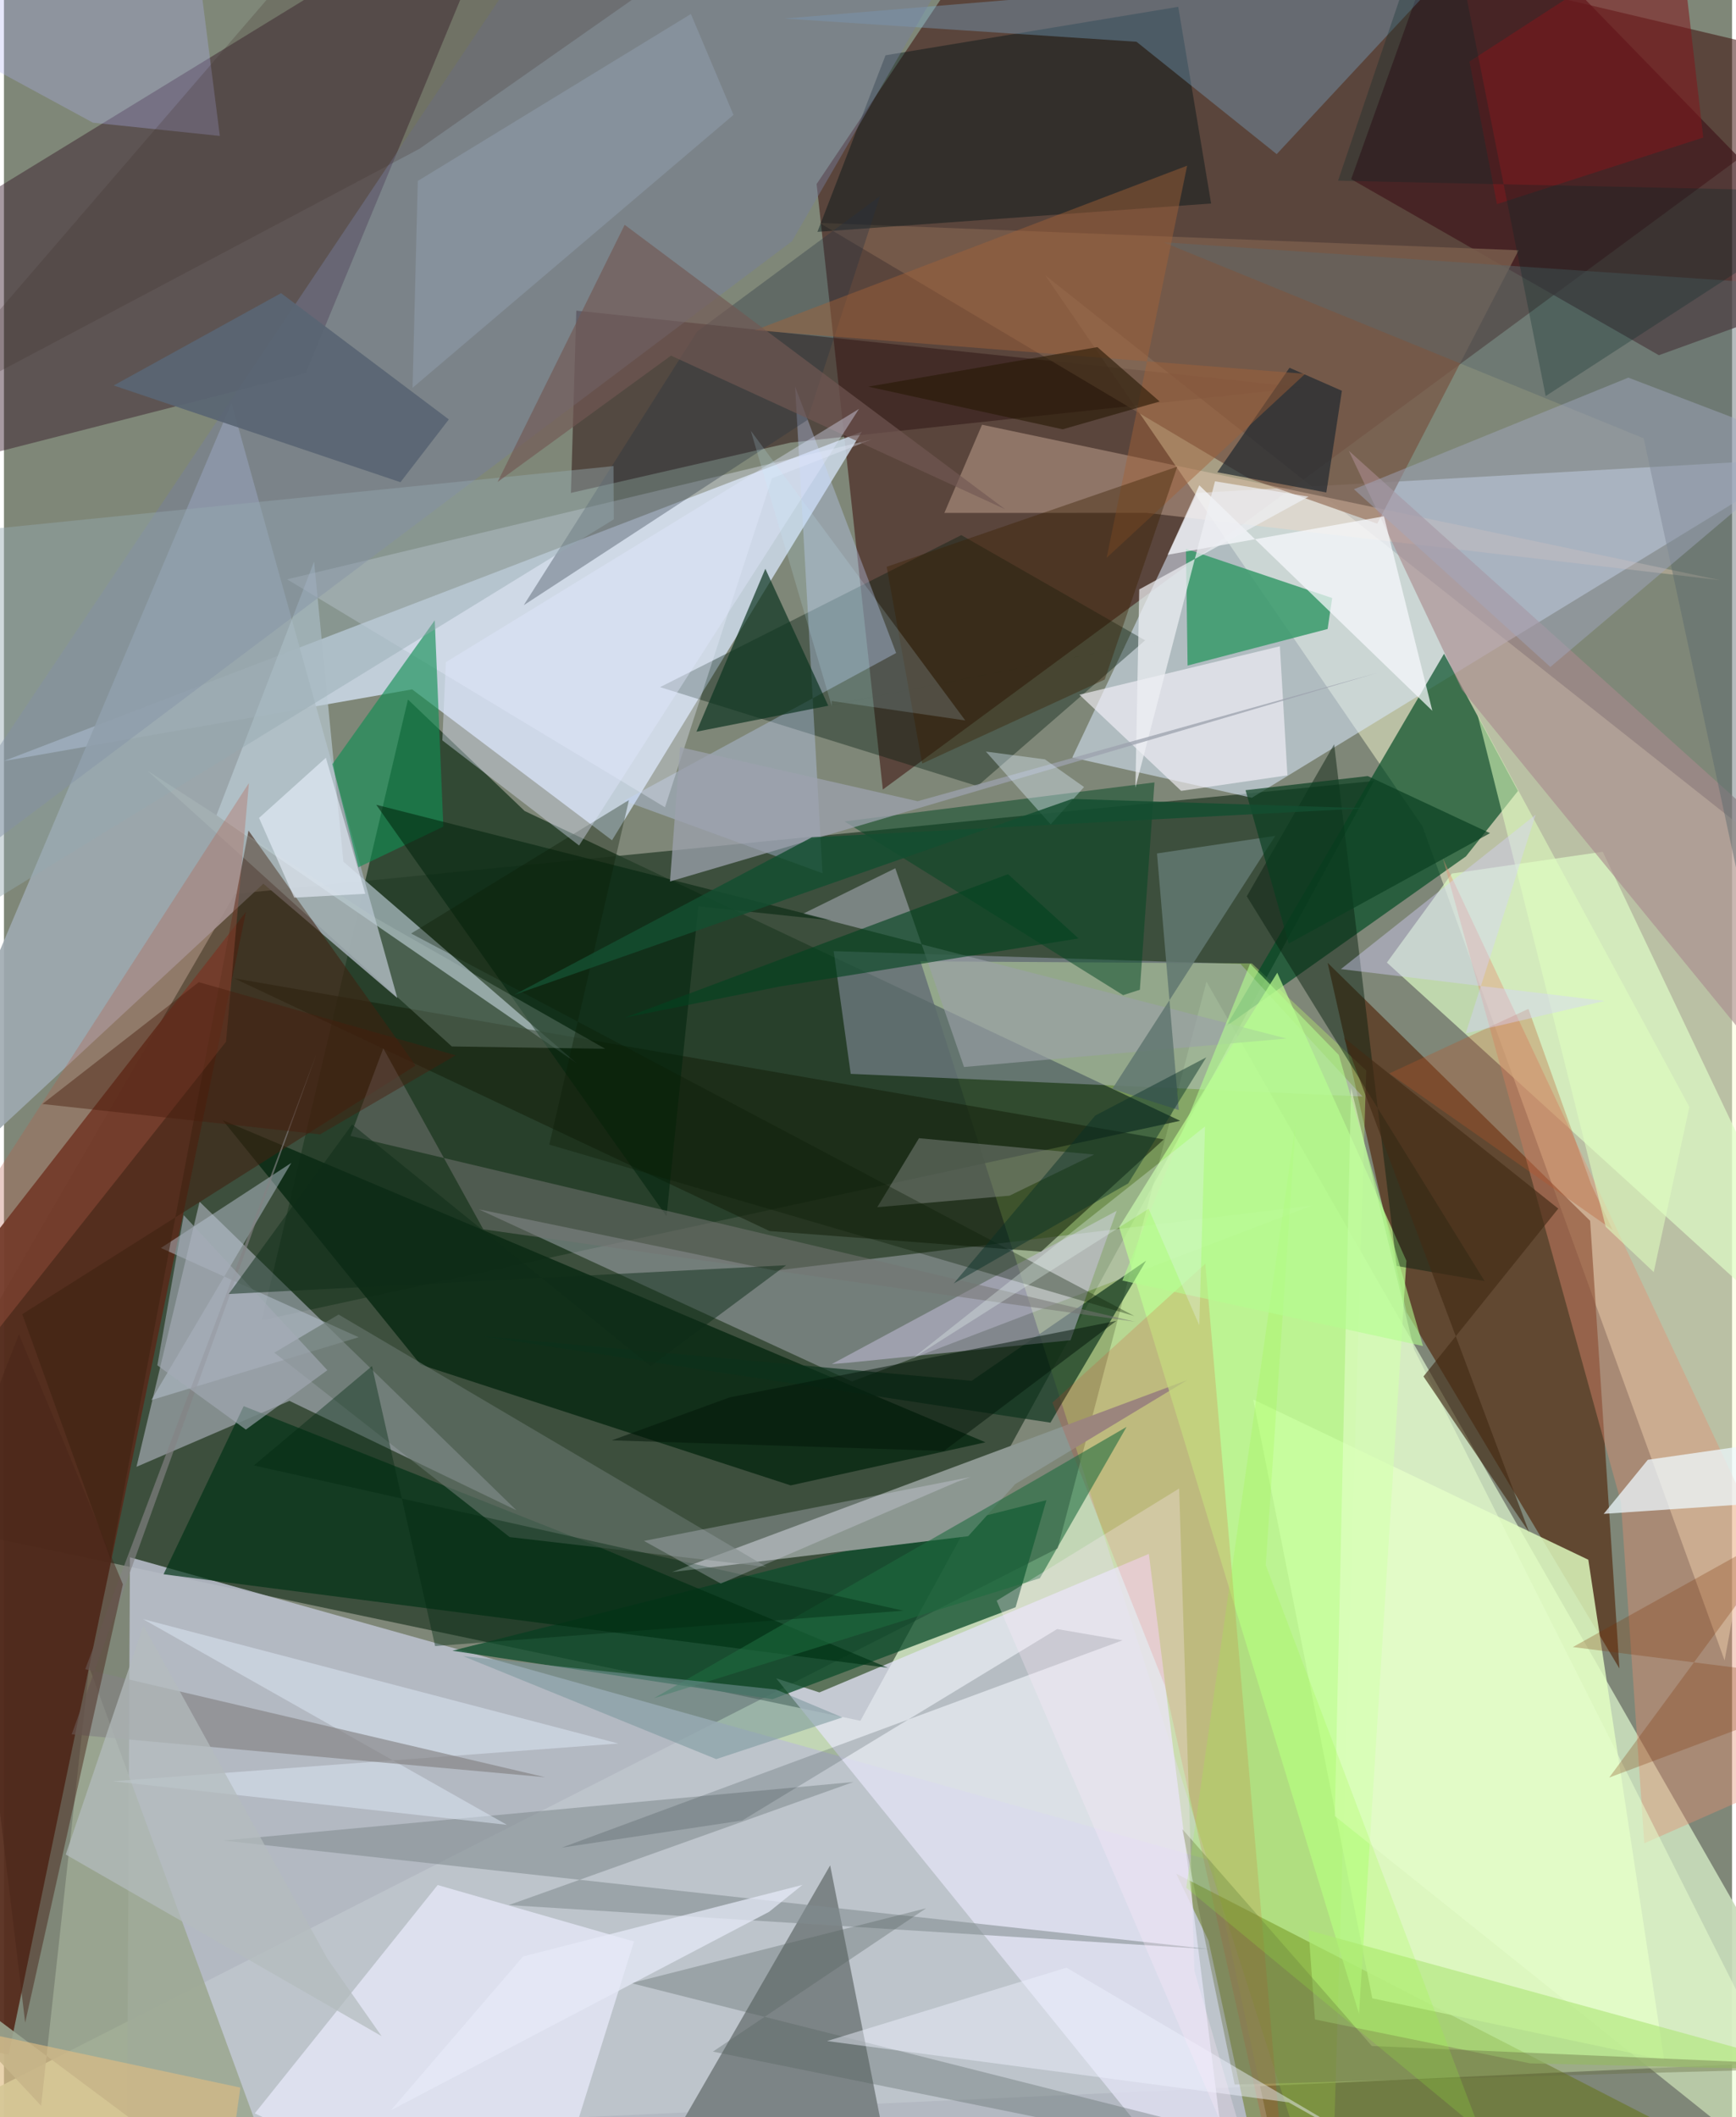 <svg xmlns="http://www.w3.org/2000/svg" width="228" height="278" viewBox="0 0 836 1024"><path fill="#7f8778" d="M0 0h836v1024H0z"/><path fill="#c8ddba" fill-opacity=".922" d="M880.37 996.52L581.74 474.798l-72.002 274.079L-62 1039.645z"/><path fill="#001b08" fill-opacity=".522" d="M111.714 432.343L-62 731.92l476.318 100.366 248.43-454.562z"/><path fill="#370400" fill-opacity=".502" d="M393.136 89.006L494.635-62 898 33.453 425.176 381.87z"/><path fill="#cbd9e8" fill-opacity=".859" d="M197.457 333.43L-.199 368.125l415.225-159.34L294.16 406.416z"/><path fill="#fbffd3" fill-opacity=".478" d="M898 445.332l-65.604 357.756-146.21-403.485-182.525-266.52z"/><path fill="#bcc1cf" fill-opacity=".855" d="M620.326 1067.878L59.29 1086l1.669-332.79 523.307 146.75z"/><path fill="#d8e8fb" fill-opacity=".549" d="M516.828 366.376l60.395-127.957 295.006-16.808L603.7 385.85z"/><path fill="#4e1f02" fill-opacity=".6" d="M767.352 590.474l-127.003-124.8 38.169 168.975 103.004 172.35z"/><path fill="#add872" fill-opacity=".506" d="M641.84 1086L443.381 464.945l160.357 1.035 55.285 51.789z"/><path fill="#014b23" fill-opacity=".675" d="M707.254 414.206l-115.972 82.125 105.39-180.128 35.776 66.35z"/><path fill="#562d1d" fill-opacity=".945" d="M-62 979.895L2.25 993.81l114.814-552.705L-62 671.074z"/><path fill="#243d28" fill-opacity=".839" d="M124.77 638.535l70.665-300.205 56.485 53.943L568.998 542.09z"/><path fill="#e2e0fb" fill-opacity=".424" d="M138.117 677.558l-74.008 31.891 30.524-128.208L247.937 730.49z"/><path fill="#9faab0" fill-opacity=".902" d="M110.085 194.882L-62 601.547l187.487-174.131 64.8 55.279z"/><path fill="#2e0f1f" fill-opacity=".42" d="M-62 126.87L246.374-62 145.99 180.45-62 233.629z"/><path fill="#5e7108" fill-opacity=".467" d="M614.421 1086l-31.677-147.358-15.643-32.398L898 1076.28z"/><path fill="#331a18" fill-opacity=".565" d="M628.265 187.42l-247.649 26.63-106.333 24.356 2.603-88.165z"/><path fill="#40171c" fill-opacity=".706" d="M800.606 171.803L898 136.55 704.938-62 651.74 86.645z"/><path fill="#e5e2fc" fill-opacity=".318" d="M633.115 582.983L410.271 668.17l-180.552-83.26 143.387 29.645z"/><path fill="#e2ffc3" fill-opacity=".812" d="M661.969 966.513l141.196 29.8-36.697-241.92-162.12-77.53z"/><path fill="#7c8486" fill-opacity=".996" d="M399.696 902.21L293.726 1086h-30.722 173.013z"/><path fill="#e2e2f4" fill-opacity=".773" d="M373.582 811.745l20.907 6.824 159.38-66.995L595.706 1086z"/><path fill="#0f4d2d" fill-opacity=".769" d="M216.933 798.4l154.86 23.453 117.605-44.48 14.906-51.785z"/><path fill="#d6d4ff" fill-opacity=".31" d="M401.386 460.033l8.247 59.36 247.632 10.949-59.045-64.103z"/><path fill="#0c2b15" fill-opacity=".878" d="M380.59 718.433l94.227-20.839L105.81 541.781l95.737 118.258z"/><path fill="#8c9791" d="M466.469 742.998l-143.296 17.357 249.337-92.882-83.285 50.328z"/><path fill="#dfffc7" fill-opacity=".667" d="M773.452 411.96L898 673.763l-228.975-208.2 31.412-43.057z"/><path fill="#389a6b" fill-opacity=".847" d="M572.612 321.906l67.733-17.682 2.218-14.97-70.758-23.835z"/><path fill="#00190c" fill-opacity=".369" d="M470.942 380.218l81.124-70.506-88.932-50.892-145.723 73.525z"/><path fill="#785c4c" fill-opacity=".847" d="M732.741 121.038L664.358 253.27l-62.126-21.895-207.69-123.542z"/><path fill="#beff92" fill-opacity=".694" d="M678.47 609.8l-62.48-139.32-76.49 123.062 116.036 380.484z"/><path fill="#baccd5" fill-opacity=".659" d="M164.205 416.764L150.028 271.62l-47.222 122.681 174.12 119.833z"/><path fill="#003316" fill-opacity=".678" d="M77.21 761.405l38.766-81.315 170.973 67.785 140.69 58.787z"/><path fill="#e3e6f5" fill-opacity=".831" d="M304.803 939.027l-94.983-27.305-88.486 110.452L258.817 1086z"/><path fill="#001317" fill-opacity=".431" d="M426.476 26.743l141.61-23.439 15.906 95.123-190.464 13.729z"/><path fill="#7fb3da" fill-opacity=".337" d="M377.562 8.976l324.198-26.87-86.045 92.446-67.82-54.355z"/><path fill="#14200c" fill-opacity=".561" d="M370.4 595.42L111.35 473.18l449.75 77.895-59.366 54.318z"/><path fill="#818c8f" fill-opacity=".561" d="M244.234 921.42l339.383 21.366L106.132 890.2l304.834-28.32z"/><path fill="#e68d73" fill-opacity=".396" d="M782.226 726.458l11.315 165.098L898 845.48 696.1 415.154z"/><path fill="#c2d3ff" fill-opacity=".345" d="M299.953 387.306l131.649-71.465-48.868-128.876 13.268 235.392z"/><path fill="#0b311c" fill-opacity=".675" d="M552.55 609.748l-46.284 78.34-274.282-41.726 236.148 21.494z"/><path fill="#e8eeff" fill-opacity=".349" d="M371.543 231.339l48.205-18.768-282.752 67.63 182.776 110.26z"/><path fill="#9da893" fill-opacity=".894" d="M17.971 1018.466L-62 932.711 143.42 1086 41.233 806.289z"/><path fill="#cfc7e8" fill-opacity=".467" d="M515.972 648.233L407.68 659.18l-7.172.56 137.785-74.11z"/><path fill="#ffdbc1" fill-opacity=".322" d="M552.765 248.052l-97.82.03 18.22-42.652 356.867 75.157z"/><path fill="#0c3520" fill-opacity=".694" d="M368.336 275.09l30.446 66.27 162.547-32.043-226.317 44.581z"/><path fill="#757e9e" fill-opacity=".435" d="M-62 450.16L274.933-52.975l187.183 29.66-80.88 139.982z"/><path fill="#f6f2fa" fill-opacity=".631" d="M520.268 335.995l49.228 46.525 51.405-7.521-3.646-62.415z"/><path fill="#118e54" fill-opacity=".627" d="M171.487 419.464l41.066-19.645-4.144-99.796-49.536 69.59z"/><path fill="#a88a8c" fill-opacity=".612" d="M650.616 218.027L898 440.523l-15.717 109.739-176.947-216.68z"/><path fill="#effaff" fill-opacity=".729" d="M795.26 706.04l-21.337 26.155 93.186-6.316 15.724-32.432z"/><path fill="#e62f1f" fill-opacity=".173" d="M507.211 678.38l54.376 136.881L622.09 1086l-40.894-474.807z"/><path fill="#004622" fill-opacity=".49" d="M406.64 397.292l134.788 84.028 8.093-2.621 7.066-100.274z"/><path fill="#bdc6d6" fill-opacity=".478" d="M75.918 603.605l95.7 43.16-100.36 30.426 67.75-114.735z"/><path fill="#081e0e" fill-opacity=".467" d="M673.748 612.294l42.551 7.346-115.047-186.135 42.26-73.516z"/><path fill="#3e2311" fill-opacity=".596" d="M199.136 515.37l-80.838-113.655L51.62 754.368 8.86 635.616z"/><path fill="#25323f" fill-opacity=".333" d="M423.886 94.758L388.6 203.198 251.457 292.71l83.847-132.362z"/><path fill="#9aa1a7" fill-opacity=".647" d="M620.394 502.296l-155.93 13.775-33.261-96.116-44.595 21.98z"/><path fill="#202830" fill-opacity=".698" d="M639.717 238.182l7.545-49.171-25.345-11.137-34.945 50.552z"/><path fill="#e7ffcd" fill-opacity=".541" d="M643.831 878.353l7.866-352.27 30.497 126.57L898 1081.77z"/><path fill="#909594" fill-opacity=".424" d="M442.673 550.507l84.739 7.914-40.943 19.886-63.983 5.572z"/><path fill="#00230c" fill-opacity=".545" d="M335.941 438.351l64.507 6.831-220.342-55.934 140.428 199.006z"/><path fill="#757572" fill-opacity=".518" d="M183.507 507.03l48.382 87.538 315.232 44.717-379.47-89.899z"/><path fill="#f8f9fd" fill-opacity=".718" d="M562.954 268.328L667.6 249.713l23.41 94.081-112.735-109.063z"/><path fill="#b1e67c" fill-opacity=".651" d="M878.009 1001.341l-246.876-67.713 3.105 43.125 104.07 21.226z"/><path fill="#aeb3f4" fill-opacity=".31" d="M-41.336 13.557L43.056 59.34l61.38 6.41L88.167-62z"/><path fill="#94a9b0" fill-opacity=".439" d="M-11.263 439.42l306.267-188.215-.118-25.772L-62 261.49z"/><path fill="#5a6573" fill-opacity=".929" d="M134.056 141.782L53.081 186.44l138.733 46.79 23.399-30.37z"/><path fill="#65746c" fill-opacity=".612" d="M161.892 635.803l-31.099 18.437 113.866 89.198 124.229 14.41z"/><path fill="#59696e" fill-opacity=".451" d="M560.856 117.155l277.852 18.888L898 698.804 793.248 212.017z"/><path fill="#a1a8bf" fill-opacity=".471" d="M653.096 236.629l132.74-53.984 87.937 33.614-125.67 106.32z"/><path fill="#677043" fill-opacity=".4" d="M898 999.735l-236.237-10.143-91.716-104.933 25.35 123.568z"/><path fill="#bfd2ce" fill-opacity=".227" d="M216.666 506.13L69.336 372.69l110.66 71.406 110.902 63.18z"/><path fill="#1e6b3f" fill-opacity=".58" d="M501.139 763.335l41.942-73.181L499.74 715.3 314.317 821.419z"/><path fill="#a46137" fill-opacity=".455" d="M629.495 180.816l-266.287-21.07 209.18-79.612-38.958 189.693z"/><path fill="#b55f4a" fill-opacity=".314" d="M-62 717.662l169.431-213.798 11.084-125.16-165.974 256.768z"/><path fill="#eeeff3" fill-opacity=".714" d="M549.218 285.08l-1.857 95.88 38.508-148.167 45.281 7.42z"/><path fill="#422b15" fill-opacity=".643" d="M648.334 501.972l89.5 239.12-51.117-75.355 65.222-81.18z"/><path fill="#617871" fill-opacity=".863" d="M557.807 412.78l10.53 124.107-32.152-10.219 78.852-122.391z"/><path fill="#525d5c" fill-opacity=".322" d="M446.138 922.95l-103.163 69.337L805.695 1086 303.429 959.172z"/><path fill="#7f171b" fill-opacity=".557" d="M822.073 66.518l-99.798 32.21-13.321-68.964L810.3-35.918z"/><path fill="#e1ecfa" fill-opacity=".467" d="M243.321 882.609L52.66 861.54l244.529-18.266-229.913-60.171z"/><path fill="#024320" fill-opacity=".62" d="M300.449 492.183l185.29-69.374 34.1 31.073L375.12 477.17z"/><path fill="#838284" fill-opacity=".647" d="M32.768 838.838l229.143 20.755-222.601-52.25 111.867-297.53z"/><path fill="#1f3233" fill-opacity=".196" d="M357.176 880.5L509.5 787.914l31.677 5.442L269.81 893.64z"/><path fill="#a4acb6" fill-opacity=".608" d="M86.97 587.724l69.486 74.996-39.428 28.718-42.819-31.077z"/><path fill="#edf1ff" fill-opacity=".463" d="M690.155 1055.47l-68.692-38.642-223.29-29.642 115.856-35.483z"/><path fill="#7a2f01" fill-opacity=".263" d="M758.974 796.629L898 814.191l-121.421 45.544 90.9-123.5z"/><path fill="#3a1f00" fill-opacity=".392" d="M532.535 328.654l-88.312 40.641-17.193-95.15 140.592-48.447z"/><path fill="#0a1c03" fill-opacity=".337" d="M302.35 386.964l-105.385 64.537L546.8 636.495l-282.983-82.877z"/><path fill="#725853" fill-opacity=".651" d="M300.29 108.74l-61.487 124.365 83.889-61.1 161.611 74.269z"/><path fill="#9ca2ad" fill-opacity=".749" d="M664.263 325.474L322.22 426.338l4.84-64.959 114.95 26.145z"/><path fill="#919fb0" fill-opacity=".498" d="M200.2 87.52l-2.53 100.061L352.93 55.57 332.315 6.767z"/><path fill="#3d2f27" fill-opacity=".231" d="M171.463-51.626l161.5 31.11-132.007 92.51-250.113 132.57z"/><path fill="#472417" fill-opacity=".478" d="M10.27 978.255l-31.21-260.138L7.24 645.35l50.288 120.923z"/><path fill="#e3e8ff" fill-opacity=".384" d="M413.64 197.774L213.756 320.28l-1.678 37.812 66.153 50.847z"/><path fill="#0d2c18" fill-opacity=".486" d="M378.41 611.947l-269.685 13.918 59.712-82.009L312.824 660.73z"/><path fill="#0a3f20" fill-opacity=".69" d="M718.904 402.97l-59.128-27.614-59.129 6.836 20.902 74.167z"/><path fill="#b85527" fill-opacity=".31" d="M778.172 594.812L670.22 519.166l67.263-31.196 30.237 84.586z"/><path fill="#ffecfb" fill-opacity=".29" d="M614.236 1086l-38.312-132.687-7.404-233.36-88.277 54.247z"/><path fill="#e0efff" fill-opacity=".373" d="M475.04 363.511l28.556 3.768 18.922 13.387-16.152 18.052z"/><path fill="#082f27" fill-opacity=".451" d="M527.944 539.556l53.697-28.142-37.76 60.957-84.44 48.434z"/><path fill="#9afd3b" fill-opacity=".2" d="M624.906 543.352l-52.942 369.72 142.113 117.336-103.65-273.388z"/><path fill="#77969b" fill-opacity=".537" d="M373.5 817.172l-151.37-16.156 122.447 49.81 61.065-20.179z"/><path fill="#e0ffbf" fill-opacity=".553" d="M798.115 615.27l17.242-79.877-102.452-189.548 61.982 247.504z"/><path fill="#021609" fill-opacity=".506" d="M351.172 675.83l186.946-36.955-83.37 62.886-160.705-5.115z"/><path fill="#012726" fill-opacity=".275" d="M898 92.875L745.841 191.57 695.698-61l-50.3 148.403z"/><path fill="#ecf2ff" fill-opacity=".573" d="M155.74 366.493l19.068 65.807-34.393 1.864-17.01-38.56z"/><path fill="#271905" fill-opacity=".596" d="M528.984 167.89l30.097 26.306-46.917 13.447-94.032-20.638z"/><path fill="#144f31" fill-opacity=".831" d="M658.825 390.924l-142.094-4.516-269.937 94.772 143.998-76.185z"/><path fill="#ddbc83" fill-opacity=".655" d="M114.35 1009.694l-8.174 58.604-144.13 1.917-4.808-94.096z"/><path fill="#022911" fill-opacity=".4" d="M120.883 708.788l57.151-48.05 30.552 135.397 226.54-17.09z"/><path fill="#b4fd8f" fill-opacity=".596" d="M541.052 619.365l145.444 31.664-40.73-140.78-42.925-44.134z"/><path fill="#b3bcbd" fill-opacity=".718" d="M156.525 947.405l26.187 37.426-152.837-87.877L67.48 786.225z"/><path fill="#d7d0fc" fill-opacity=".412" d="M740.997 394.037l-94.218 74.684 127.576 15.39-67.194 15.708z"/><path fill="#e5f4ed" fill-opacity=".325" d="M578.257 640.995l-24.505-56.367-114.473 72.602 141.754-112.38z"/><path fill="#e6eaf8" fill-opacity=".722" d="M370.16 924.677l16.14-13.029-135.18 34.634-63.865 74.335z"/><path fill="#c5eeff" fill-opacity=".173" d="M400.376 339.03l.146 2.695-39.228-133.404 103.767 140.14z"/><path fill="#491d0c" fill-opacity=".435" d="M18.581 533.966l75.673-58.932 124.283 35.378-65.644 38.264z"/><path fill="#ebe9ff" fill-opacity=".251" d="M461.035 716.731L346.79 765.918l-37.162-20.635 158.103-30.921z"/></svg>